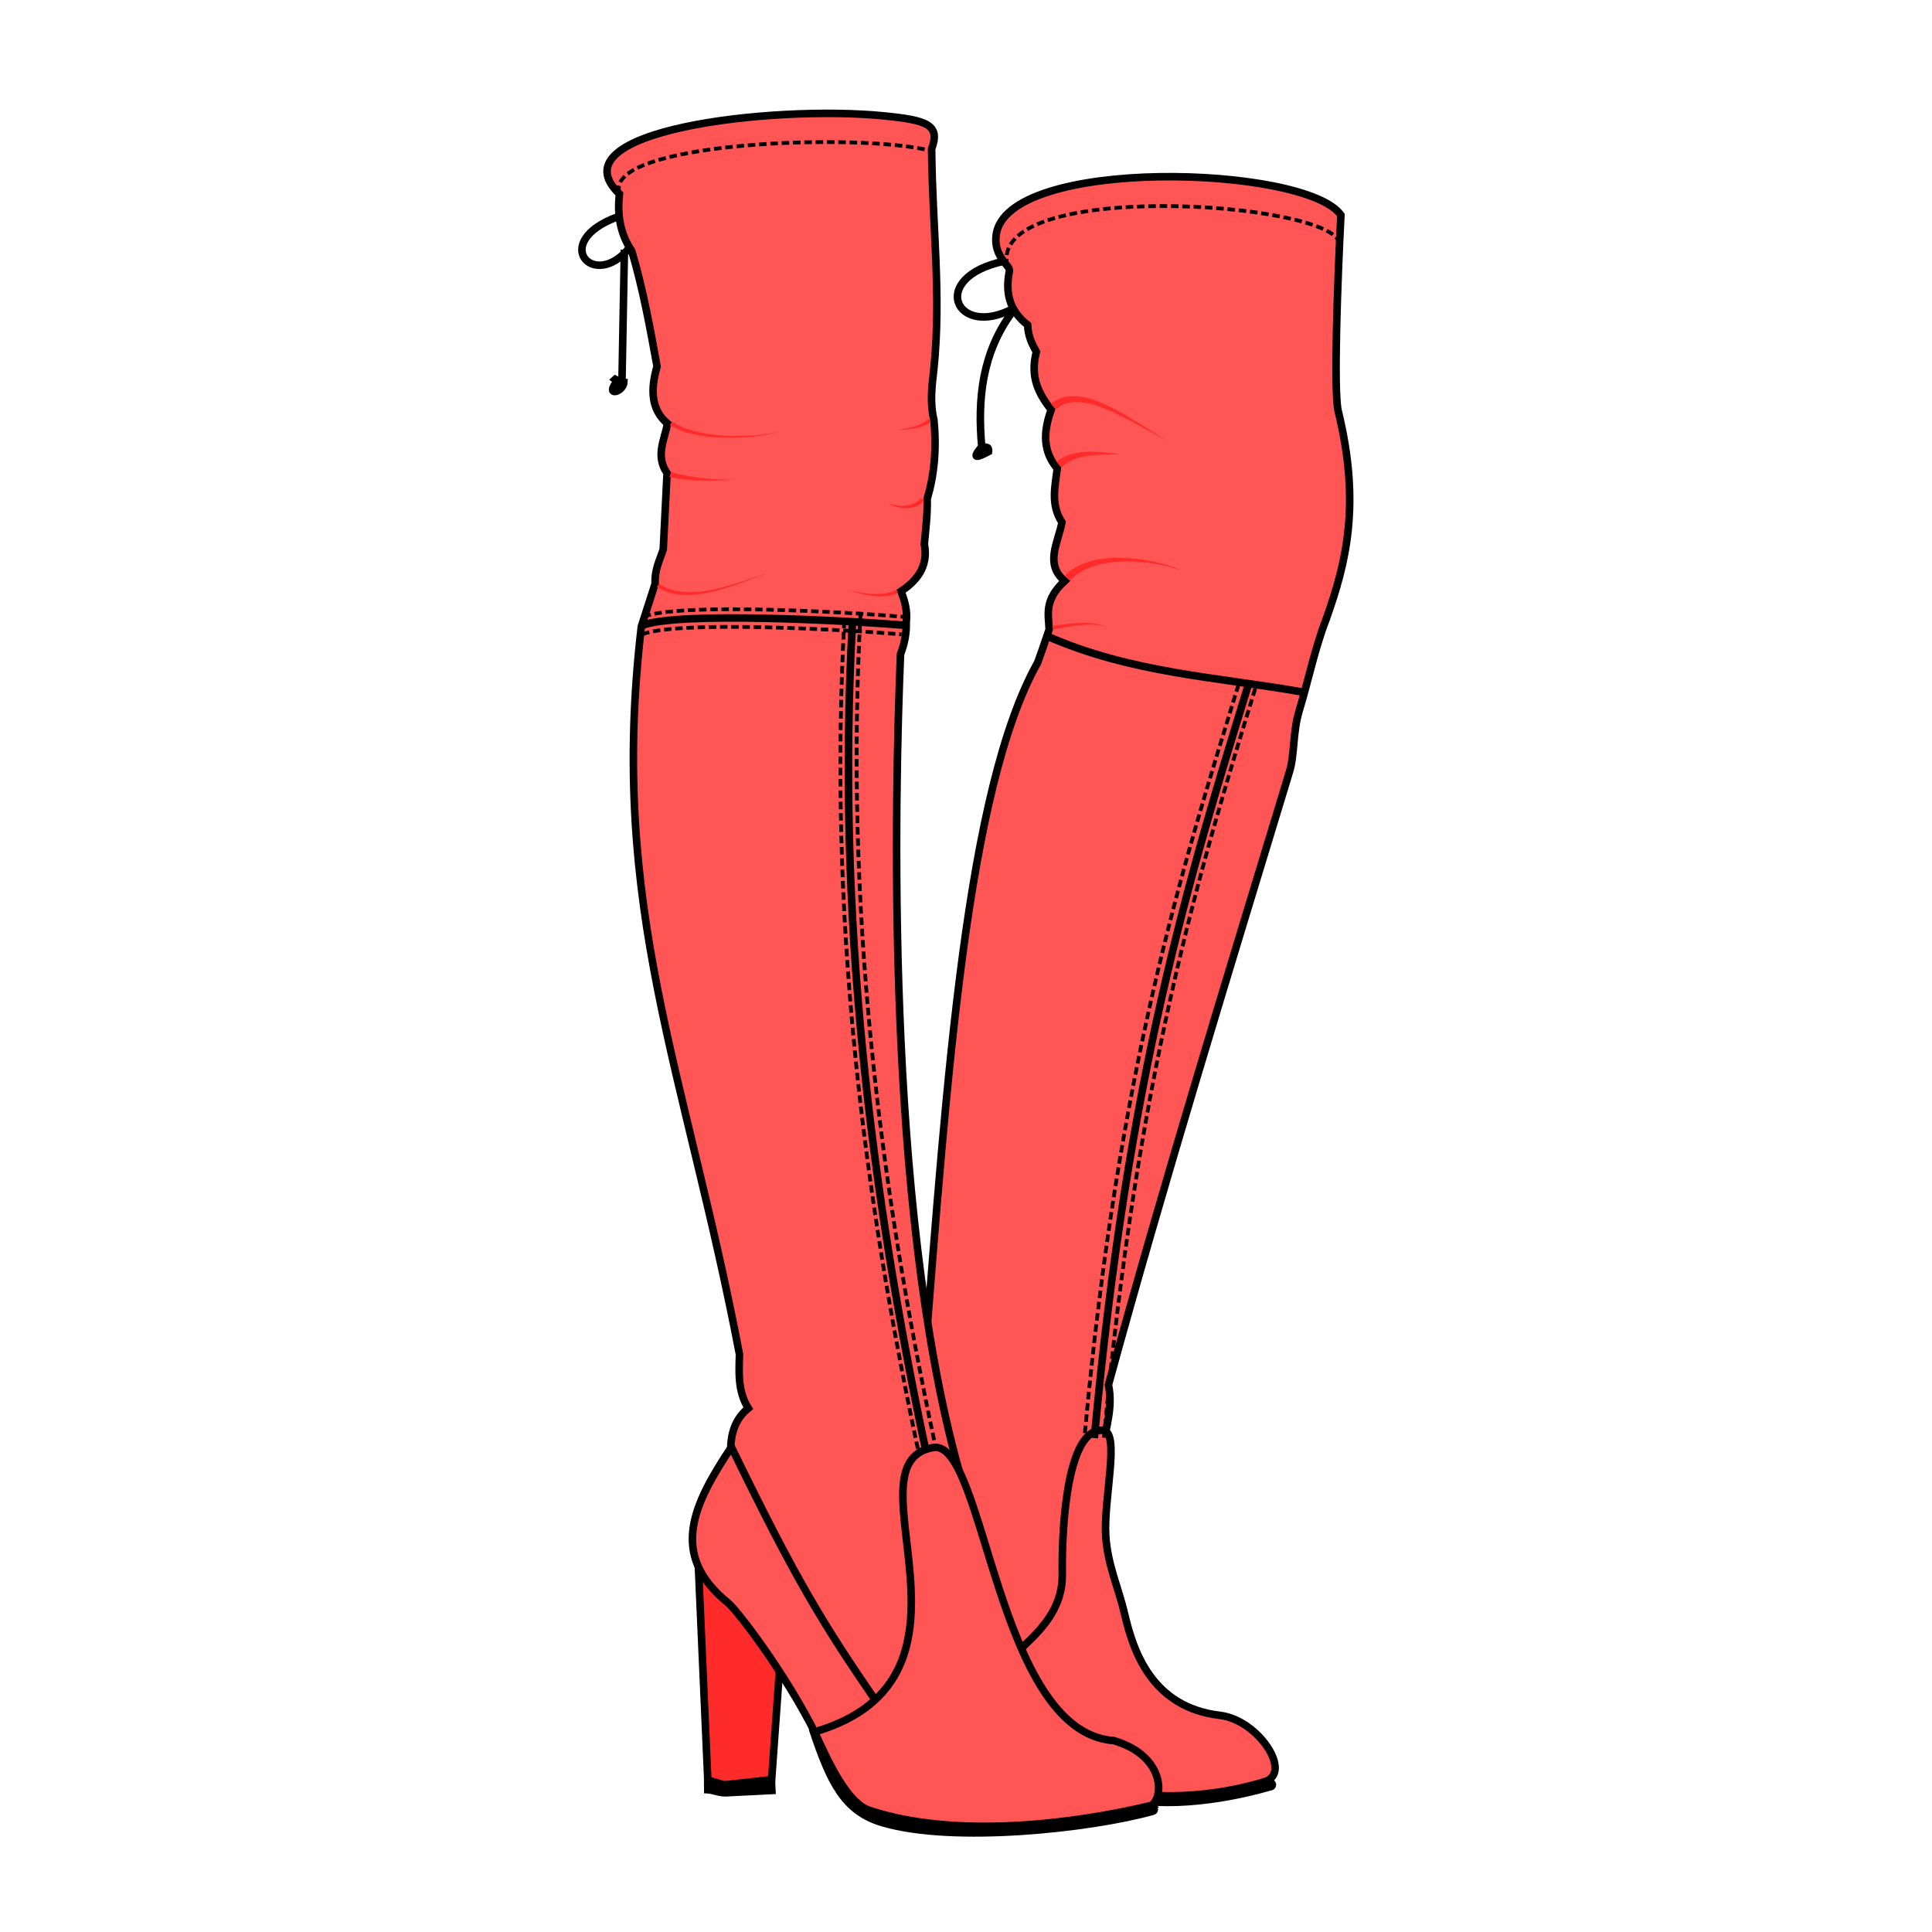 <svg xmlns="http://www.w3.org/2000/svg" xmlns:svg="http://www.w3.org/2000/svg" id="svg4166" version="1.1" viewBox="0 0 256 256"><style id="style3">svg{cursor:default}</style><g id="layer1" transform="translate(0,-796.362)" style="display:inline"><path style="fill:none;fill-rule:evenodd;stroke:#000;stroke-width:1.5;stroke-linecap:round;stroke-linejoin:miter;stroke-miterlimit:4;stroke-dasharray:none;stroke-opacity:1" id="path4848" d="m 168.348,1032.853 c -9.391,2.697 -16.902,2.398 -19.821,1.25"/><path style="fill:#f55;fill-rule:evenodd;stroke:#000;stroke-width:1px;stroke-linecap:butt;stroke-linejoin:miter;stroke-opacity:1" id="path4790" d="M 134.643,1020.13 122.5,976.826 c 2.957,-37.388 5.571,-75.862 15,-92.679 0.476,-1.34 0.928,-2.582 1.518,-4.375 -0.074,-1.991 -0.712,-3.87 2.054,-6.429 -2.69,-2.235 -0.864,-5.092 -0.357,-7.768 -1.542,-2.381 -0.9,-4.762 -0.625,-7.143 -1.502,-1.766 -2.148,-4.104 -0.804,-7.768 -1.57,-2.036 -2.858,-4.234 -1.964,-7.679 -0.547,-0.99 -1.08,-1.999 -1.161,-3.571 -2.553,-1.977 -2.942,-4.454 -2.411,-7.143 0.179,-0.713 -2.103,-1.805 -1.764,-4.711 1.228,-10.531 41.078,-9.306 45.692,-2.7 -0.439,8.501 -0.987,23.401 -0.357,25.982 3.031,12.42 1.027,20.179 -1.607,27.589 -1.507,3.902 -2.36,8.143 -3.567,12.117 -0.851,2.803 -0.61,5.849 -1.254,7.973 -8.236,27.12 -16.706,54.618 -24.018,81.339 0.637,3.008 -0.351,5.692 -0.804,8.482 -1.737,12.232 -1.145,26.302 -11.429,31.786 z"/><path style="fill:#f55;fill-rule:evenodd;stroke:#000;stroke-width:1px;stroke-linecap:butt;stroke-linejoin:miter;stroke-opacity:1" id="path4788" d="m 167.549,1032.454 c 3.833,-1.146 -0.817,-8.195 -5.897,-8.797 -9.076,-1.075 -11.502,-8.562 -12.634,-13.437 -0.795,-3.425 -2.258,-6.476 -2.5,-10.357 -0.305,-4.89 1.955,-13.749 -0.357,-13.973 -4.591,-0.445 -5.499,11.961 -5.402,19.062 0.082,6.015 -5.044,9.141 -7.902,12.143 -7.669,9.526 12.546,21.979 34.692,15.359 z"/><path style="fill:#f55;fill-rule:evenodd;stroke:#000;stroke-width:1px;stroke-linecap:butt;stroke-linejoin:miter;stroke-opacity:1" id="path4692" d="m 96.817,988.544 c 0.009,-2.192 0.565,-4.15 2.336,-5.587 -1.399,-2.21 -1.238,-4.68 -1.168,-7.134 -7.177,-37.638 -17.374,-59.07 -13.006,-96.438 l 1.831,-5.682 c -0.087,-1.871 0.61,-3.115 1.073,-4.546 l 0.505,-10.102 c -1.572,-2.277 -0.351,-4.399 0.063,-6.566 -2.21,-1.853 -2.262,-4.537 -1.389,-7.576 -0.926,-5.093 -1.84,-10.186 -3.346,-15.279 -1.611,-2.392 -1.929,-4.946 -1.641,-7.576 -8.845,-8.433 20.259,-11.794 34.981,-10.349 5.818,0.571 7.575,1.189 6.391,4.384 0.084,10.144 1.305,19.266 0.297,29.136 -0.236,2.184 -0.567,4.342 0,6.755 0.391,3.93 0.034,7.383 -0.884,10.48 0.05,2.087 -0.207,4.021 -0.379,5.998 0.595,3.032 -1.117,4.94 -3.094,6.25 0.506,1.275 0.877,2.596 0.694,4.104 0.05,1.41 -0.213,2.82 -0.758,4.23 -0.745,18.178 -2.096,72.739 7.702,108.023 -2.73,12.242 -1.527,26.58 -11.112,35.166 z"/><path style="fill:#ff2a2a;fill-rule:evenodd;stroke:#000;stroke-width:1px;stroke-linecap:butt;stroke-linejoin:miter;stroke-opacity:1" id="path4686" d="m 92.461,1002.118 1.326,30.115 2.178,0.631 6.282,-0.695 1.263,-17.678 z"/><path style="fill:none;fill-rule:evenodd;stroke:#000;stroke-width:2;stroke-linecap:butt;stroke-linejoin:miter;stroke-miterlimit:4;stroke-dasharray:none;stroke-opacity:1" id="path4688" d="m 93.281,1032.991 c 1.355,-0.01 1.843,0.425 2.841,0.426 l 6.629,-0.332"/><path style="fill:none;fill-rule:evenodd;stroke:#000;stroke-width:1.5;stroke-linecap:round;stroke-linejoin:miter;stroke-miterlimit:4;stroke-dasharray:none;stroke-opacity:1" id="path4690" d="m 152.7,1036.117 c -8.121,2.281 -26.347,4.294 -35.722,1.511 -4.941,-1.467 -6.714,-5.204 -9.032,-12.096"/><path style="fill:none;fill-rule:evenodd;stroke:#000;stroke-width:1px;stroke-linecap:butt;stroke-linejoin:miter;stroke-opacity:1" id="path4694" d="m 85.089,879.237 c 4.662,-1.855 26.999,-0.669 35.134,-4e-5"/><path style="display:inline;fill:none;fill-rule:evenodd;stroke:#000;stroke-width:.495;stroke-linecap:butt;stroke-linejoin:miter;stroke-miterlimit:4;stroke-dasharray:.99,.495;stroke-dashoffset:0;stroke-opacity:1" id="path4694-6" d="m 85.287,878.084 c 4.562,-1.858 26.417,-0.67 34.376,-4e-5"/><path style="display:inline;fill:none;fill-rule:evenodd;stroke:#000;stroke-width:.495;stroke-linecap:butt;stroke-linejoin:miter;stroke-miterlimit:4;stroke-dasharray:.99,.495;stroke-dashoffset:0;stroke-opacity:1" id="path4694-6-7" d="m 85.095,880.42 c 4.562,-1.858 26.417,-0.67 34.376,-4e-5"/><path style="fill:none;fill-rule:evenodd;stroke:#000;stroke-width:1px;stroke-linecap:butt;stroke-linejoin:miter;stroke-opacity:1" id="path4726" d="m 112.946,878.88 c -2.125,38.574 2.421,75.612 9.911,110.536"/><path style="display:inline;fill:none;fill-rule:evenodd;stroke:#000;stroke-width:.5;stroke-linecap:butt;stroke-linejoin:miter;stroke-miterlimit:4;stroke-dasharray:1,.5;stroke-dashoffset:0;stroke-opacity:1" id="path4726-0" d="m 111.878,878.606 c -2.125,38.574 2.421,75.612 9.911,110.536"/><path style="display:inline;fill:none;fill-rule:evenodd;stroke:#000;stroke-width:.5;stroke-linecap:butt;stroke-linejoin:miter;stroke-miterlimit:4;stroke-dasharray:1,.5;stroke-dashoffset:0;stroke-opacity:1" id="path4726-0-8" d="m 114.034,877.446 c -2.125,38.574 2.421,75.612 9.911,110.536"/><path style="fill:none;fill-rule:evenodd;stroke:#000;stroke-width:1px;stroke-linecap:butt;stroke-linejoin:miter;stroke-opacity:1" id="path4758" d="m 83.369,829.224 c -4.689,5.776 -10.594,-0.82 -1.515,-4.135"/><path style="fill:none;fill-rule:evenodd;stroke:#000;stroke-width:1px;stroke-linecap:butt;stroke-linejoin:miter;stroke-opacity:1" id="path4760" d="m 82.738,829.445 -0.316,17.046 -0.947,0.789 c -1.098,1.635 1.132,0.961 1.2,-0.284 0,0 -1.232,-0.281 -1.578,-0.663"/><path style="fill:#f55;fill-rule:evenodd;stroke:#000;stroke-width:1px;stroke-linecap:butt;stroke-linejoin:miter;stroke-opacity:1" id="path4684" d="m 116.443,1022.307 c -7.549,-10.954 -11.071,-16.81 -19.532,-34.205 -4.976,7.496 -8.368,14.245 -0.442,20.645 1.179,0.952 7.616,9.328 11.661,17.477 4.97,-1.29 7.037,-2.453 8.312,-3.917 z"/><path style="fill:#f55;fill-rule:evenodd;stroke:#000;stroke-width:1px;stroke-linecap:butt;stroke-linejoin:miter;stroke-opacity:1" id="path4682" d="m 152.589,1035.576 c 1.687,-1.176 1.682,-6.599 -5,-8.571 -15.615,-1.13 -17.08,-40.018 -23.929,-38.839 -11.933,2.054 9.005,30.453 -15.714,37.679 1.904,4.24 4.35,9.431 7.259,10.399 11.225,3.737 26.838,1.886 37.384,-0.667 z"/><path style="fill:#ff2a2a;fill-rule:evenodd;stroke:none;stroke-width:1px;stroke-linecap:butt;stroke-linejoin:miter;stroke-opacity:1" id="path4762" d="m 88.748,852.686 c 1.642,1.052 4.205,1.563 6.892,1.666 2.703,0.104 5.582,-0.203 7.888,-0.829 -2.328,0.533 -5.202,0.741 -7.872,0.544 -2.684,-0.198 -5.118,-0.803 -6.588,-1.854 z"/><path style="fill:#ff2a2a;fill-rule:evenodd;stroke:none;stroke-width:1px;stroke-linecap:butt;stroke-linejoin:miter;stroke-opacity:1" id="path4766" d="m 88.699,859.564 c 0.868,0.221 2.306,0.387 3.833,0.458 1.541,0.072 3.21,0.05 4.566,-0.116 -1.362,0.043 -3.021,-0.059 -4.534,-0.252 -1.518,-0.194 -2.883,-0.48 -3.636,-0.792 z"/><path style="fill:#ff2a2a;fill-rule:evenodd;stroke:none;stroke-width:1px;stroke-linecap:butt;stroke-linejoin:miter;stroke-opacity:1" id="path4770" d="m 123.211,851.963 c -0.111,0.009 -0.221,0.001 -0.327,-0.015 -0.249,0.304 -0.766,0.601 -1.431,0.84 -0.771,0.278 -1.705,0.464 -2.569,0.511 0.864,0.047 1.824,-0.046 2.649,-0.242 0.688,-0.164 1.325,-0.41 1.714,-0.739 0.006,-0.127 -0.005,-0.248 -0.036,-0.355 z"/><path style="fill:#ff2a2a;fill-rule:evenodd;stroke:none;stroke-width:1px;stroke-linecap:butt;stroke-linejoin:miter;stroke-opacity:1" id="path4774" d="m 122.337,862.419 c -0.138,0.023 -0.271,0.032 -0.401,0.029 -0.535,0.624 -1.337,0.894 -2.154,0.939 -0.447,0.024 -0.883,-0.02 -1.257,-0.101 -0.372,-0.081 -0.682,-0.199 -0.875,-0.322 0.164,0.165 0.46,0.333 0.833,0.466 0.372,0.133 0.822,0.231 1.298,0.257 0.85,0.046 1.829,-0.139 2.568,-0.843 0.006,-0.145 0.002,-0.286 -0.012,-0.425 z"/><path style="fill:#ff2a2a;fill-rule:evenodd;stroke:none;stroke-width:1px;stroke-linecap:butt;stroke-linejoin:miter;stroke-opacity:1" id="path4778" d="m 118.784,874.507 c -2.029,0.997 -4.259,0.485 -6.508,0.043 2.131,0.582 4.469,1.317 6.708,0.406 z"/><path style="fill:#ff2a2a;fill-rule:evenodd;stroke:none;stroke-width:1px;stroke-linecap:butt;stroke-linejoin:miter;stroke-opacity:1" id="path4782" d="m 87.03,874.168 c 2.27,1.333 4.915,1.194 7.486,0.576 2.575,-0.62 5.156,-1.745 7.314,-2.471 -2.204,0.651 -4.786,1.686 -7.37,2.22 -2.588,0.535 -5.095,0.546 -7.162,-0.764 z"/><path style="fill:none;fill-rule:evenodd;stroke:#000;stroke-width:.5;stroke-linecap:butt;stroke-linejoin:miter;stroke-miterlimit:4;stroke-dasharray:1,.5;stroke-dashoffset:0;stroke-opacity:1" id="path4786" d="m 82.098,821.96 c -2.253,-6.78 31.892,-8.109 41.384,-5.58"/><path style="fill:none;fill-rule:evenodd;stroke:#000;stroke-width:1px;stroke-linecap:butt;stroke-linejoin:miter;stroke-opacity:1" id="path4792" d="m 145.004,986.911 c 4.41,-48.007 12.727,-74.867 20.353,-99.638"/><path style="fill:none;fill-rule:evenodd;stroke:#000;stroke-width:1px;stroke-linecap:butt;stroke-linejoin:miter;stroke-opacity:1" id="path4794" d="m 138.571,880.576 c 11.305,5.015 22.726,5.476 34.107,7.5"/><path style="display:inline;fill:none;fill-rule:evenodd;stroke:#000;stroke-width:.5;stroke-linecap:butt;stroke-linejoin:miter;stroke-miterlimit:4;stroke-dasharray:1,.5;stroke-dashoffset:0;stroke-opacity:1" id="path4792-6" d="m 143.751,986.259 c 4.41,-48.007 12.854,-74.804 20.479,-99.575"/><path style="display:inline;fill:none;fill-rule:evenodd;stroke:#000;stroke-width:.5;stroke-linecap:butt;stroke-linejoin:miter;stroke-miterlimit:4;stroke-dasharray:1,.5;stroke-dashoffset:0;stroke-opacity:1" id="path4792-6-0" d="m 146.282,986.867 c 4.41,-48.007 12.57,-74.993 20.195,-99.765"/><path style="fill:none;fill-rule:evenodd;stroke:#000;stroke-width:.5;stroke-linecap:butt;stroke-linejoin:miter;stroke-miterlimit:4;stroke-dasharray:1,.5;stroke-dashoffset:0;stroke-opacity:1" id="path4826" d="m 133.482,831.648 c -2.765,-11.61 42.736,-8.635 43.973,-3.125"/><path style="fill:none;fill-rule:evenodd;stroke:#000;stroke-width:1px;stroke-linecap:butt;stroke-linejoin:miter;stroke-opacity:1" id="path4828" d="m 133.036,830.978 c -10.116,2.142 -6.4,10.299 1.161,6.295"/><path style="fill:none;fill-rule:evenodd;stroke:#000;stroke-width:1px;stroke-linecap:butt;stroke-linejoin:miter;stroke-opacity:1" id="path4830" d="m 134.152,837.675 c -4.019,5.401 -4.649,11.541 -4.062,17.946 0.365,0.082 0.986,-0.264 0.893,0.58 -1.592,0.851 -2.216,0.961 -1.007,-0.513"/><path style="fill:#ff2a2a;fill-rule:evenodd;stroke:none;stroke-width:1px;stroke-linecap:butt;stroke-linejoin:miter;stroke-opacity:1" id="path4832" d="m 141.786,873.32 c 1.423,-1.645 3.926,-2.424 6.774,-2.546 2.816,-0.121 5.846,0.407 8.203,1.224 -2.294,-0.972 -5.325,-1.679 -8.21,-1.724 -2.854,-0.045 -5.696,0.557 -7.498,2.363 z"/><path style="fill:#ff2a2a;fill-rule:evenodd;stroke:none;stroke-width:1px;stroke-linecap:butt;stroke-linejoin:miter;stroke-opacity:1" id="path4836" d="m 139.582,879.765 c 3.512,-0.68 5.082,-0.869 7.364,-0.302 -2.257,-0.728 -3.861,-0.705 -7.446,-0.177 z"/><path style="fill:#ff2a2a;fill-rule:evenodd;stroke:none;stroke-width:1px;stroke-linecap:butt;stroke-linejoin:miter;stroke-opacity:1" id="path4840" d="m 140.639,858.301 c 1.036,-0.986 2.412,-1.41 3.858,-1.587 1.468,-0.18 2.812,-0.096 3.869,-0.183 -0.995,-0.082 -2.423,-0.328 -3.901,-0.316 -1.475,0.012 -3.109,0.279 -4.472,1.323 z"/><path style="fill:#ff2a2a;fill-rule:evenodd;stroke:none;stroke-width:1px;stroke-linecap:butt;stroke-linejoin:miter;stroke-opacity:1" id="path4844" d="m 139.896,850.615 c 0.785,-0.714 1.765,-1.008 2.925,-0.972 1.168,0.037 2.473,0.409 3.845,0.973 2.755,1.132 5.611,2.96 8.013,4.146 -2.279,-1.309 -5.111,-3.313 -7.81,-4.603 -1.354,-0.647 -2.715,-1.136 -3.997,-1.264 -1.291,-0.129 -2.542,0.104 -3.619,0.954 z"/></g></svg>